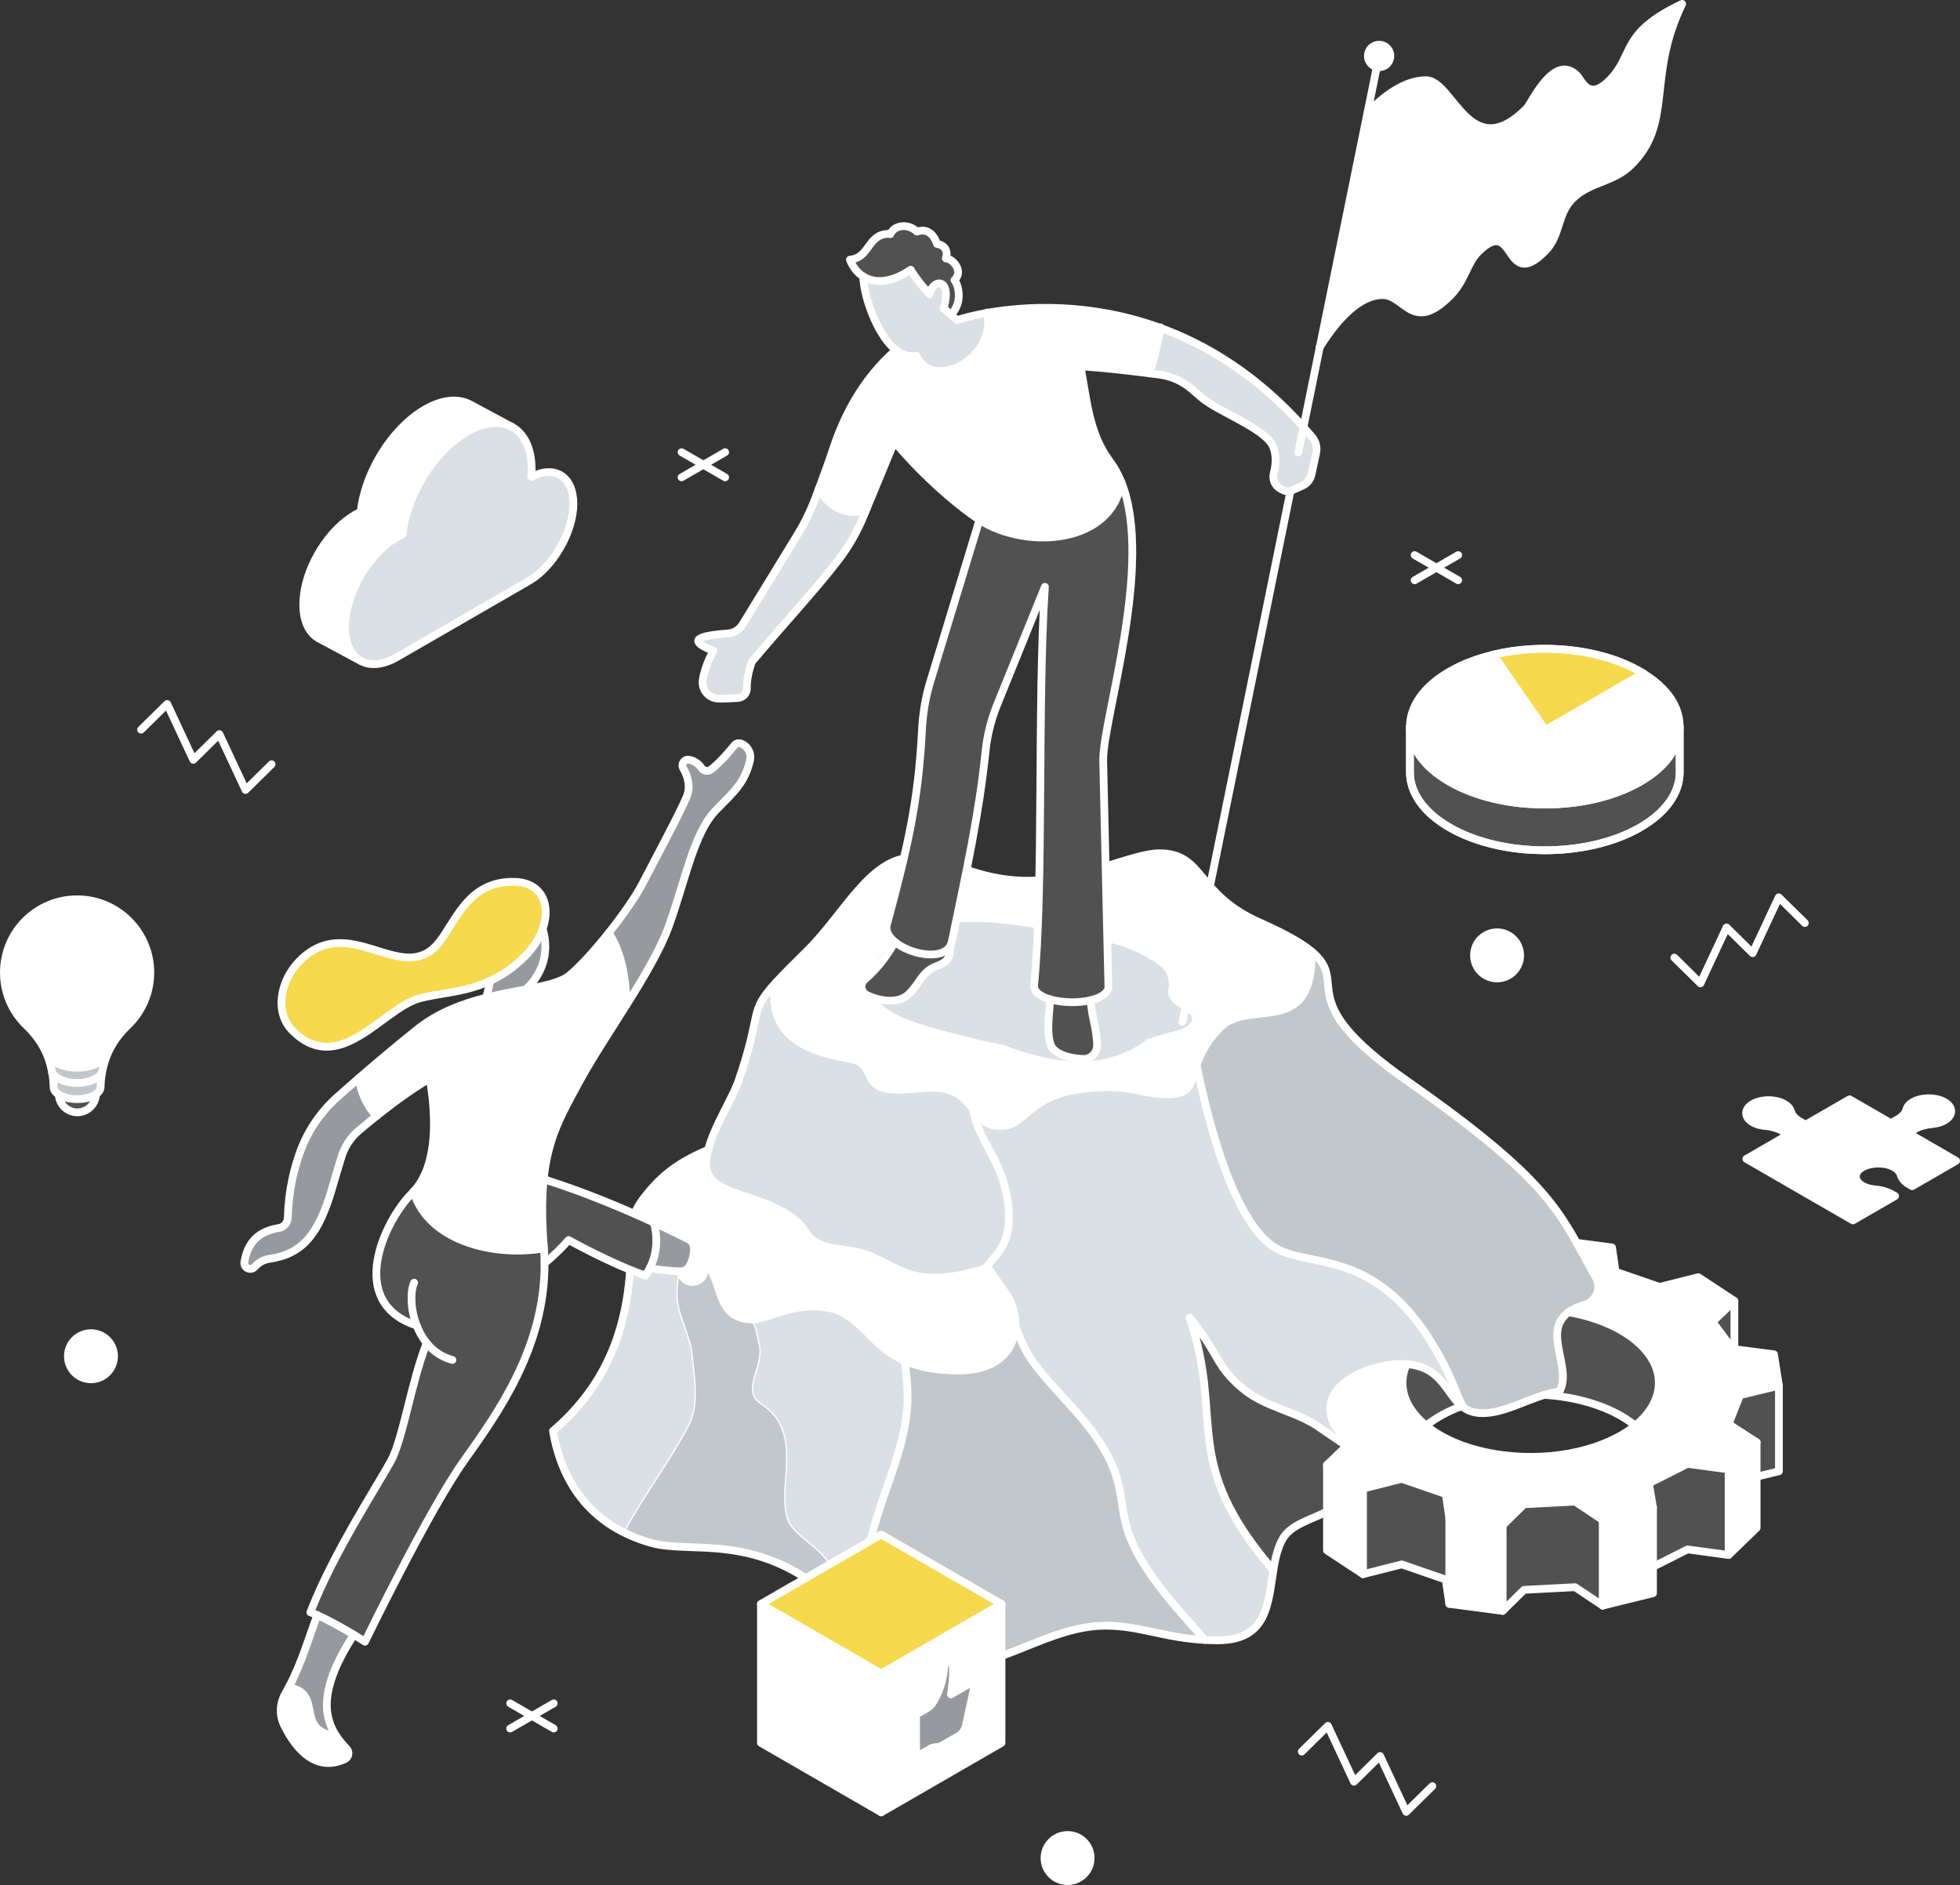 <?xml version="1.0" encoding="UTF-8"?>
<svg id="Calque_2" data-name="Calque 2" xmlns="http://www.w3.org/2000/svg" viewBox="0 0 1516.54 1458.3">
  <rect x="0" y="0" width="1516.54" height="1458.3" fill="#333333" stroke="none"/>
  <defs>
    <style>
      .cls-1 {
        stroke: #515151;
        stroke-width: 3px;
      }

      .cls-1, .cls-2, .cls-3 {
        stroke-linecap: round;
        stroke-linejoin: round;
      }

      .cls-1, .cls-3 {
        fill: none;
      }

      .cls-2, .cls-4, .cls-5, .cls-6, .cls-7, .cls-3, .cls-8, .cls-9 {
        stroke: #fff;
      }

      .cls-2, .cls-10, .cls-9 {
        fill: #fff;
      }

      .cls-2, .cls-3 {
        stroke-width: 6px;
      }

      .cls-4, .cls-5, .cls-6, .cls-7, .cls-8, .cls-9 {
        stroke-miterlimit: 10;
      }

      .cls-4, .cls-11 {
        fill: #f6d84c;
      }

      .cls-5 {
        fill: #969a9e;
      }

      .cls-6 {
        fill: #dae0e5;
      }

      .cls-12, .cls-7 {
        fill: #515151;
      }

      .cls-8 {
        fill: #c2c7cc;
      }
    </style>
  </defs>
  <g id="lineart">
    <g>
      <g>
        <path class="cls-9" d="M3,752.38c0,16.07,6.7,30.6,17.46,40.91,6.97,6.68,12.7,14.59,16.24,23.51l.32-.13c1.15,1.93,3.06,3.75,5.73,5.28,9.38,5.42,24.57,5.42,33.95,0,2.66-1.53,4.57-3.34,5.71-5.27l.22.09c3.54-8.91,9.25-16.83,16.22-23.49,10.76-10.31,17.47-24.84,17.47-40.91,0-31.29-25.37-56.66-56.66-56.66s-56.65,25.37-56.65,56.66Z"/>
        <path class="cls-8" d="M40.36,829.89c.64,3.61,1.01,7.29,1.09,11.01,0,2.1,1.34,4.19,4.02,5.91.39.27.84.52,1.31.76,1.78.92,3.84,1.61,6.03,2.07,2.19.46,4.51.69,6.85.69h0c4.66,0,9.31-.92,12.86-2.76.63-.33,1.22-.68,1.75-1.05,2.39-1.66,3.58-3.64,3.58-5.62.09-3.72.46-7.39,1.1-11.01-.97,1.64-2.59,3.18-4.87,4.5-7.97,4.6-20.88,4.6-28.86,0-2.27-1.31-3.89-2.85-4.86-4.49Z"/>
        <path class="cls-7" d="M46.78,847.57c-.46-.24-.91-.49-1.31-.76h0c.36,7.65,6.66,13.74,14.39,13.74s14.21-6.24,14.41-14.03c-.54.37-1.12.72-1.75,1.05-3.56,1.84-8.21,2.76-12.86,2.76h0c-2.33,0-4.66-.23-6.85-.69-2.19-.46-4.25-1.15-6.03-2.07Z"/>
        <path class="cls-8" d="M36.7,816.81c.46,1.11.86,2.24,1.23,3.39.91,2.81,1.64,5.68,2.21,8.59h.02c.07.37.14.73.21,1.11.97,1.64,2.59,3.17,4.86,4.49,7.97,4.6,20.89,4.6,28.86,0,2.28-1.31,3.9-2.85,4.87-4.5.06-.37.13-.73.21-1.1h0c.56-2.91,1.31-5.78,2.22-8.59.37-1.15.79-2.29,1.24-3.41l-.22-.09c-1.14,1.92-3.05,3.74-5.71,5.27-9.38,5.42-24.57,5.42-33.95,0-2.67-1.54-4.58-3.35-5.73-5.28l-.32.13Z"/>
      </g>
      <g>
        <path class="cls-3" d="M36.7,816.81c-3.54-8.92-9.26-16.83-16.24-23.51-10.76-10.31-17.46-24.84-17.46-40.91,0-31.29,25.36-56.66,56.65-56.66s56.66,25.37,56.66,56.66c0,16.07-6.71,30.6-17.47,40.91-6.96,6.67-12.68,14.58-16.22,23.49-.46,1.12-.88,2.25-1.24,3.41-.91,2.81-1.65,5.68-2.22,8.59h0c-.07.37-.14.73-.21,1.1-.64,3.62-1.01,7.3-1.1,11.01,0,1.98-1.19,3.96-3.58,5.62-.54.37-1.12.72-1.75,1.05-3.56,1.84-8.21,2.76-12.86,2.76h0c-2.33,0-4.66-.23-6.85-.69-2.19-.46-4.25-1.15-6.03-2.07-.46-.24-.91-.49-1.31-.76-2.68-1.72-4.02-3.81-4.02-5.91-.08-3.72-.45-7.39-1.09-11.01-.06-.38-.13-.74-.21-1.11h-.02c-.56-2.91-1.3-5.78-2.21-8.59-.38-1.14-.78-2.28-1.23-3.39Z"/>
        <path class="cls-3" d="M82.51,740.18c-3.83,2.2-3.83,10-7.65,12.21-3.82,2.22-3.82-5.6-7.64-3.39-3.82,2.21-3.82,10.02-7.64,12.22-3.84,2.22-3.84-5.59-7.65-3.39-3.83,2.21-3.83,10.02-7.65,12.22"/>
        <path class="cls-3" d="M40.34,829.88l.02.02c.97,1.64,2.59,3.17,4.86,4.49,7.97,4.6,20.89,4.6,28.86,0,2.28-1.31,3.9-2.85,4.87-4.5"/>
        <path class="cls-3" d="M37.02,816.68c1.15,1.93,3.06,3.75,5.73,5.28,9.38,5.42,24.57,5.42,33.95,0,2.66-1.53,4.57-3.34,5.71-5.27"/>
        <path class="cls-3" d="M45.47,846.82c.36,7.64,6.66,13.73,14.39,13.73s14.21-6.24,14.41-14.03"/>
      </g>
    </g>
    <g>
      <g>
        <path class="cls-6" d="M396.04,330.23c9.45,5.06,15.32,16.45,15.32,32.79,0,1.82-.08,3.65-.22,5.49,0,.16-.02.29-.04.44.03,0,.05,0,.07-.03,18.13-9.33,32.51-.32,32.51,20.89s-15.39,48.61-34.38,59.58l-93.79,54.13-8.34,4.81c-1.32.78-2.65,1.46-3.96,2.07-3.92,1.83-7.68,2.91-11.19,3.27-4.77.51-9.08-.27-12.73-2.25l-.23-.11c-5.56-3.08-9.52-8.91-11.18-17.05-.56-2.77-.86-5.81-.86-9.12,0-25.61,17.97-56.76,40.15-69.56,1.47-.84,2.93-1.58,4.36-2.24,3.12-30.31,24.19-64.52,49.72-79.25,5.21-3,10.22-4.99,14.93-6,7.31-1.61,13.91-.89,19.37,1.86l.5.27Z"/>
        <path class="cls-9" d="M363.76,312.91l31.77,17.05c-5.46-2.75-12.05-3.46-19.37-1.86-4.71,1.01-9.72,2.99-14.93,6-25.53,14.73-46.59,48.94-49.72,79.25-1.43.66-2.89,1.39-4.36,2.24-22.17,12.8-40.15,43.95-40.15,69.56,0,3.31.3,6.35.86,9.12,1.66,8.14,5.62,13.97,11.18,17.05l-32.14-17.27c-7.58-4.05-12.28-13.17-12.28-26.28,0-2.75.2-5.56.59-8.39,1.57-11.29,6.12-23.1,12.61-33.62,7.12-11.57,16.59-21.56,26.95-27.55,1.47-.84,2.92-1.59,4.35-2.24,3.11-30.31,24.18-64.52,49.7-79.25,13.54-7.82,25.8-8.72,34.82-3.88l.1.06Z"/>
      </g>
      <g>
        <path class="cls-3" d="M395.54,329.96l.5.27c9.45,5.06,15.32,16.45,15.32,32.79,0,1.82-.08,3.65-.22,5.49,0,.16-.02.29-.04.44.03,0,.05,0,.07-.03,18.13-9.33,32.51-.32,32.51,20.89s-15.39,48.61-34.38,59.58l-93.79,54.13-8.34,4.81c-1.32.78-2.65,1.46-3.96,2.07-3.92,1.83-7.68,2.91-11.19,3.27-4.77.51-9.08-.27-12.73-2.25l-.23-.11"/>
        <path class="cls-3" d="M395.54,329.96c-5.46-2.75-12.05-3.46-19.37-1.86-4.71,1.01-9.72,2.99-14.93,6-25.53,14.73-46.59,48.94-49.72,79.25-1.43.66-2.89,1.39-4.36,2.24-22.17,12.8-40.15,43.95-40.15,69.56,0,3.31.3,6.35.86,9.12,1.66,8.14,5.62,13.97,11.18,17.05l-32.14-17.27c-7.58-4.05-12.28-13.17-12.28-26.28,0-2.75.2-5.56.59-8.39,1.57-11.29,6.12-23.1,12.61-33.62,7.12-11.57,16.59-21.56,26.95-27.55,1.47-.84,2.92-1.59,4.35-2.24,3.11-30.31,24.18-64.52,49.7-79.25,13.54-7.82,25.8-8.72,34.82-3.88l.1.06,31.77,17.05Z"/>
      </g>
    </g>
    <g>
      <g>
        <g>
          <path class="cls-10" d="M1299.66,562.15v35.37c0,15.44-10.19,30.83-30.53,42.61-40.77,23.56-106.88,23.56-147.61,0-20.4-11.78-30.58-27.17-30.58-42.61v-35.37c0,15.44,10.19,30.87,30.58,42.61,40.73,23.55,106.84,23.55,147.61,0,20.39-11.74,30.53-27.17,30.53-42.61Z"/>
          <path class="cls-10" d="M1271.61,521.03l-75.97,43.87-40.37-58.41c37.84-9.07,83.08-4.72,113.86,13.07.84.48,1.68.98,2.48,1.47Z"/>
        </g>
        <g>
          <path class="cls-10" d="M1271.61,521.03c-.81-.49-1.64-.99-2.48-1.47-30.78-17.79-76.02-22.14-113.86-13.07-12.27,2.94-23.78,7.3-33.75,13.07-17.77,10.2-27.75,23.21-30.09,36.61-.32,1.99-.49,4-.49,5.99,0,15.44,10.19,30.87,30.58,42.61,40.73,23.55,106.84,23.55,147.61,0,20.39-11.74,30.53-27.17,30.53-42.61s-9.33-29.57-28.04-41.13"/>
          <path class="cls-10" d="M1090.93,562.15v35.37c0,15.44,10.19,30.83,30.58,42.61,40.73,23.56,106.84,23.56,147.61,0,20.34-11.78,30.53-27.17,30.53-42.61v-35.37"/>
          <polyline class="cls-10" points="1271.63 521.03 1271.61 521.03 1195.65 564.89 1155.27 506.49"/>
        </g>
      </g>
      <g>
        <g>
          <path class="cls-12" d="M1299.66,562.15v35.37c0,15.44-10.19,30.83-30.53,42.61-40.77,23.56-106.88,23.56-147.61,0-20.4-11.78-30.58-27.17-30.58-42.61v-35.37c0,15.44,10.19,30.87,30.58,42.61,40.73,23.55,106.84,23.55,147.61,0,20.39-11.74,30.53-27.17,30.53-42.61Z"/>
          <path class="cls-11" d="M1271.61,521.03l-75.97,43.87-40.37-58.41c37.84-9.07,83.08-4.72,113.86,13.07.84.48,1.68.98,2.48,1.47Z"/>
        </g>
        <g>
          <path class="cls-1" d="M1271.61,521.03c-.81-.49-1.64-.99-2.48-1.47-30.78-17.79-76.02-22.14-113.86-13.07-12.27,2.94-23.78,7.3-33.75,13.07-17.77,10.2-27.75,23.21-30.09,36.61-.32,1.99-.49,4-.49,5.99,0,15.44,10.19,30.87,30.58,42.61,40.73,23.55,106.84,23.55,147.61,0,20.39-11.74,30.53-27.17,30.53-42.61s-9.33-29.57-28.04-41.13"/>
          <path class="cls-1" d="M1090.93,562.15v35.37c0,15.44,10.19,30.83,30.58,42.61,40.73,23.56,106.84,23.56,147.61,0,20.34-11.78,30.53-27.17,30.53-42.61v-35.37"/>
          <polyline class="cls-1" points="1271.63 521.03 1271.61 521.03 1195.65 564.89 1155.27 506.49"/>
        </g>
      </g>
      <g>
        <g>
          <path class="cls-3" d="M1299.66,562.15v35.37c0,15.44-10.19,30.83-30.53,42.61-40.77,23.56-106.88,23.56-147.61,0-20.4-11.78-30.58-27.17-30.58-42.61v-35.37c0,15.44,10.19,30.87,30.58,42.61,40.73,23.55,106.84,23.55,147.61,0,20.39-11.74,30.53-27.17,30.53-42.61Z"/>
          <path class="cls-3" d="M1271.61,521.03l-75.97,43.87-40.37-58.41c37.84-9.07,83.08-4.72,113.86,13.07.84.48,1.68.98,2.48,1.47Z"/>
        </g>
        <g>
          <path class="cls-3" d="M1271.61,521.03c-.81-.49-1.64-.99-2.48-1.47-30.78-17.79-76.02-22.14-113.86-13.07-12.27,2.94-23.78,7.3-33.75,13.07-17.77,10.2-27.75,23.21-30.09,36.61-.32,1.99-.49,4-.49,5.99,0,15.44,10.19,30.87,30.58,42.61,40.73,23.55,106.84,23.55,147.61,0,20.39-11.74,30.53-27.17,30.53-42.61s-9.33-29.57-28.04-41.13"/>
          <path class="cls-3" d="M1090.93,562.15v35.37c0,15.44,10.19,30.83,30.58,42.61,40.73,23.56,106.84,23.56,147.61,0,20.34-11.78,30.53-27.17,30.53-42.61v-35.37"/>
          <polyline class="cls-3" points="1271.63 521.03 1271.61 521.03 1195.65 564.89 1155.27 506.49"/>
        </g>
      </g>
    </g>
    <g>
      <g>
        <polygon class="cls-7" points="1376.43 1072.04 1376.43 1138.24 1359.18 1142.42 1359.18 1115.8 1337.51 1101.69 1346.29 1079.36 1376.43 1072.04"/>
        <path class="cls-9" d="M1265.25,1102.94c4.7-3.8,8.63-8,11.63-12.55,1.7-2.51,3.08-5.13,4.15-7.86,11.58-29.4-18.31-58.65-67.42-67.36,3.36-2.47,7.51-4.27,12.1-5.56,9.28-2.61,13.74-13.12,8.94-21.48-5.56-9.7-10.09-18.36-14.72-26.65l27.4,3.6,2.74,18.8,34.07,11.72,29.95-7.54,27.9,18.39-16.94,16.15,15.64,21.04,1.27.15h.03l30.62,3.91,3.84,24.34-30.14,7.32-8.78,22.33,21.68,14.11-2.1,2.05-15.78,15.27-3.8,3.66-31.82-4.3-29.86,15.09,3.19,18.77-38.92,9.63-21.36-14.28-39.5,2.08-16.55,16.26-41.29-5.42-2.74-18.78-34.06-11.74-29.96,7.53-27.9-18.38,15.27-14.56,1.67-1.59c-4.13-5.42-7.22-9.47-9.58-12.59-6.48-8.56-6.46-20.48.24-28.89,12.1-15.18,37.87-20.43,49.38-20.43,1.64,0,3.21.06,4.71.18-.26.59-.52,1.18-.75,1.78-4.51,11.51-2.68,23.01,4.15,33.22,2.99,4.47,6.9,8.67,11.65,12.53,13.63,11.13,34.13,19.49,58.93,22.75,40.26,5.28,80.36-4.41,102.85-22.73Z"/>
        <polygon class="cls-9" points="1359.18 1142.42 1359.18 1182 1357.09 1184.04 1341.31 1199.32 1337.51 1202.99 1337.51 1167.89 1337.51 1167.87 1337.51 1136.79 1341.31 1133.12 1357.09 1117.85 1359.18 1115.8 1359.18 1142.42"/>
        <polygon class="cls-7" points="1341.98 1006.44 1341.98 1043.79 1341.94 1043.79 1340.68 1043.64 1325.04 1022.6 1341.98 1006.44"/>
        <polygon class="cls-7" points="1337.51 1167.89 1337.51 1202.99 1305.69 1198.69 1279.01 1212.17 1279.01 1166.35 1275.82 1147.58 1305.69 1132.49 1337.51 1136.79 1337.51 1167.87 1337.51 1167.89"/>
        <path class="cls-7" d="M1213.6,1015.17c49.11,8.7,79.01,37.96,67.42,67.36-1.06,2.73-2.45,5.34-4.15,7.86-3,4.56-6.93,8.75-11.63,12.55-13.63-11.1-34.12-19.46-58.91-22.71-3.82-.51-7.62-.87-11.4-1.11,3.88-1.18,7.74-2.1,11.58-2.56,2.03-3.49,2.75-7.4,2.75-11.55,0-10.27-4.46-21.96-4.46-32.11,0-8.09,3.4-13.78,8.79-17.73Z"/>
        <polygon class="cls-9" points="1279.01 1212.17 1279.01 1232.56 1240.09 1242.18 1240.09 1175.98 1279.01 1166.35 1279.01 1212.17"/>
        <polygon class="cls-7" points="1240.09 1175.98 1240.09 1242.18 1218.73 1227.9 1179.22 1229.96 1162.67 1246.26 1162.67 1180.04 1179.22 1163.78 1218.73 1161.7 1240.09 1175.98"/>
        <path class="cls-8" d="M1131.57,1087.59c-5.09-9.75-7.19-18.65-16.13-35.37-50.29-94.03-106.78-67.26-133.92-90.53-29.76-25.5-47.13-96.69-55.66-137.73,2.7-7.89,7.18-17.58,17.76-28.62,22.81-23.79,71.31,8.47,71.31-57.38,0-.61-.01-1.23-.03-1.85,30.39,25.32-17.57,36.23,74.01,100.26,92.53,64.68,112.54,92.02,131,125.09,4.63,8.3,9.17,16.95,14.72,26.65,4.8,8.36.34,18.87-8.94,21.48-4.59,1.29-8.74,3.08-12.1,5.56-5.39,3.95-8.79,9.64-8.79,17.73,0,10.16,4.46,21.84,4.46,32.11,0,4.15-.72,8.06-2.75,11.55-3.85.46-7.71,1.38-11.58,2.56-15.93,4.86-32.07,14.16-47.88,14.16-6.36,0-11.03-1.73-14.82-4.45-.23-.42-.45-.84-.67-1.25Z"/>
        <polygon class="cls-9" points="1162.67 1180.04 1162.67 1246.26 1121.38 1240.82 1121.38 1174.63 1162.67 1180.04"/>
        <path class="cls-9" d="M1131.57,1087.59c.21.41.44.83.67,1.25-.45-.31-.88-.64-1.3-1,.2-.09.42-.16.63-.25Z"/>
        <path class="cls-6" d="M1088.41,1055.38c-1.49-.12-3.06-.18-4.71-.18-11.51,0-37.28,5.24-49.38,20.43-6.7,8.4-6.72,20.32-.24,28.89,2.35,3.13,5.45,7.18,9.58,12.59l-1.67,1.59c-7.6-5.26-17.39-11.7-19.45-13.24-19.25-14.2-43.35-15.98-61.85-31.91-20.63-17.79-16.76-25.15-40.22-54.18,27.37,80.31-8.17,110.16,64.75,195.49-4.12,25.69-4.63,54.14-42.95,54.14-3.43,0-6.72-.1-9.87-.26-5.16-5.59-10.24-11.55-15.61-17.58-65.21-73.33-37.97-81.99-59.11-123.66-15.15-29.88-39.89-48.37-59.09-74.85-5.86-8.08-9.22-17.33-12.95-26.47h-.01c.03-.57.04-1.13.04-1.7,0-19.13-11.08-27.06-21.22-43.94-.7.24-1.4.47-2.1.7,8.4-10.47,18.28-18.44,18.28-38.29,0-42.06-24.09-58.68-27.61-84.52,4.98,6.66,9.63,12.76,21.02,12.76,23.5,0,18.43-30.13,85.5-30.13,17,0,27.72,5.6,43.44,5.6,18.92,0,17.99-8.41,22.88-22.69,8.52,41.04,25.9,112.23,55.66,137.73,27.15,23.27,83.63-3.5,133.92,90.53,8.94,16.72,11.04,25.62,16.13,35.37-.21.09-.43.16-.63.25-12.21-9.97-15.53-30.35-42.52-32.45Z"/>
        <polygon class="cls-7" points="1121.38 1174.63 1121.38 1240.82 1118.64 1222.02 1084.59 1210.28 1054.63 1217.85 1054.63 1151.64 1084.59 1144.11 1118.64 1155.84 1121.38 1174.63"/>
        <path class="cls-7" d="M1088.41,1055.38c27,2.11,30.32,22.48,42.52,32.45-10.67,3.93-20.04,9.04-27.48,15.08-4.75-3.86-8.66-8.06-11.65-12.53-6.82-10.21-8.66-21.71-4.15-33.22.24-.6.49-1.19.75-1.78Z"/>
        <polygon class="cls-9" points="1054.63 1151.64 1054.63 1217.85 1026.73 1199.44 1026.73 1169.39 1026.73 1162.11 1026.73 1133.26 1054.63 1151.64"/>
        <path class="cls-7" d="M1042,1118.7l-15.27,14.56v36.13c-11.78,6.1-27.52,9.89-33.92,20.56-4.21,7.03-6.13,15.8-7.59,24.91-72.91-85.33-37.38-115.18-64.75-195.49,23.46,29.04,19.59,36.4,40.22,54.18,18.49,15.93,42.6,17.71,61.85,31.91,2.06,1.54,11.85,7.98,19.45,13.24Z"/>
        <path class="cls-9" d="M1014.91,736.13c.02.62.03,1.24.03,1.85,0,65.84-48.5,33.58-71.31,57.38-10.59,11.04-15.07,20.73-17.76,28.62-4.89,14.27-3.95,22.69-22.88,22.69-15.72,0-26.44-5.6-43.44-5.6-67.07,0-62,30.13-85.5,30.13-11.39,0-16.04-6.09-21.02-12.76-6.02-8.05-12.51-16.93-31.92-16.93-8.66,0-17.42,1.55-26.17,1.55-26.35,0-18.3-14.2-30.42-21.97-6.93-4.45-65.54-3.79-65.54-50.54,0-3.54.48-7.01,1.33-10.41,5.48-5.99,13.1-13.64,23.9-24.28,29.66-29.22,48.92-72.52,82.88-72.52,27.6,0,45.43,18.05,88.34,18.05s80.74-21.27,101.63-21.27c34.72,0,27.79,31.44,77.64,53.55,20.4,9.05,32.7,16.18,40.21,22.45Z"/>
        <path class="cls-6" d="M856.96,728.57c-52.86-10.4-114.39-28.02-161.66-3.38-10.49,7.34-18.37,17.27-21.05,29.33-7.27,30.11,41.53,39.45,68.52,46.72,11.53,3.14,22.26,5.55,33.06,7.5,37.99,14.42,77.44,21.69,112.75-4.57,20.7-7.01,29.24-6.01,34.14-14.22.1-2.08.1-4.16-.94-5.2-7.27-6.23-20.76-9.34-16.72-22.02-.96-10.77-2.78-12.65-8.78-17.09-11.99-8.82-26.71-14.73-39.32-17.07Z"/>
        <path class="cls-8" d="M916.79,1251.16c5.37,6.03,10.46,11.99,15.61,17.58-31.83-1.69-50.65-11.04-76.72-11.04-43.65,0-78.03,31.55-122.75,31.55-28.65,0-45.65-11.23-61.06-25.57-1.89-11.37-3-22.85-3-34.43,0-55.12,33.37-99.36,33.37-148.57,0-9.41-1.02-18.65-2.19-27.88,10.18,4.49,23.36,7.47,41.71,7.47,29.72,0,43.1-15.75,43.87-34.1h.01c3.73,9.13,7.09,18.39,12.95,26.47,19.2,26.48,43.94,44.97,59.09,74.85,21.14,41.67-6.1,50.33,59.11,123.66Z"/>
        <path class="cls-9" d="M762.35,981.24c.7-.23,1.4-.46,2.1-.7,10.14,16.88,21.22,24.81,21.22,43.94,0,.57-.01,1.13-.04,1.7-.76,18.34-14.14,34.1-43.87,34.1-18.34,0-31.53-2.98-41.71-7.47-31.32-13.83-34.06-42.02-70.17-42.02-23.69,0-36.19,9.93-48,9.93-28.23,0-22.32-29.97-35.95-43.35-17.93-17.6-53.5-5.17-55.39-36.87,1.5-4.33,3.68-8.43,6.46-12.13,12.49-16.62,25.32-28.16,50.87-38.78-.97,3.75-1.53,7.36-1.53,10.76,0,26.45,43.58,21.44,70.35,44.81,5.34,4.67,7.66,11.53,13.98,15.42,11.86,7.31,25.17,4.96,37.82,9.37,19.6,6.82,30.83,18.53,53.75,18.53,13.13,0,26.62-2.79,40.11-7.23Z"/>
        <path class="cls-6" d="M547.87,889.59c4.66-18.22,18.76-39.6,23.61-53.67,18.7-54.19,7.22-52.2,28.82-75.78-.85,3.41-1.33,6.88-1.33,10.41,0,46.75,58.61,46.09,65.54,50.54,12.12,7.77,4.07,21.97,30.42,21.97,8.75,0,17.51-1.55,26.17-1.55,19.41,0,25.9,8.88,31.92,16.93,3.51,25.85,27.61,42.46,27.61,84.52,0,19.85-9.88,27.82-18.28,38.29-13.49,4.44-26.97,7.23-40.11,7.23-22.92,0-34.15-11.7-53.75-18.53-12.65-4.41-25.95-2.06-37.82-9.37-6.32-3.89-8.64-10.75-13.98-15.42-26.77-23.37-70.35-18.37-70.35-44.81,0-3.4.56-7.01,1.53-10.76Z"/>
        <path class="cls-6" d="M700.06,1052.81c1.17,9.23,2.19,18.46,2.19,27.88,0,49.21-33.37,93.45-33.37,148.57,0,11.58,1.11,23.06,3,34.43-10.46-9.71-20.17-20.86-32.28-30.89-57.43-47.54-105.39-30.34-136.19-39.22-53.83-15.55-70.24-55.97-75.58-86.46,39.74-34.12,61.91-79.87,60.18-150.49-.13-5.52.73-10.99,2.54-16.13,1.89,31.7,37.46,19.27,55.39,36.87,13.63,13.38,7.72,43.35,35.95,43.35,11.81,0,24.32-9.93,48-9.93,36.12,0,38.86,28.19,70.17,42.02Z"/>
        <path class="cls-9" d="M551.79,986.14c1.1,4.87,2.81,9.57,5.13,13.94-1.66-4.67-3.1-9.55-5.13-13.94Z"/>
        <path class="cls-8" d="M609.31,1175.09c-8.31-26.99,13.5-67.48-20.76-89.28-15.57-10.38,3.11-29.07-1.04-45.68-2.08-6.23-2.08-15.57-6.23-17.65-1.51-.64-2.95-1.35-4.35-2.1-12.25-1.83-16.58-10.62-20-20.29-2.32-4.37-4.04-9.07-5.13-13.94-1.52-3.29-3.36-6.31-5.86-8.77-5.05-4.96-11.5-7.54-18.21-9.39-1.1,12.94-5.05,25.38-3.54,38.92,2.08,14.53,10.38,28.03,11.42,42.56,2.08,18.69,5.19,38.41-3.11,53.98-15.51,29.07-34.63,53.63-49.77,82.1,6.2,3.11,13.06,5.82,20.69,8.03,30.8,8.89,78.76-8.32,136.19,39.22.74.61,1.44,1.24,2.16,1.85.65-2.53,1.27-5.08,1.81-7.67,6.23-25.95-28.03-34.26-34.26-51.91Z"/>
      </g>
      <g>
        <path class="cls-3" d="M600.31,760.13c-.85,3.41-1.33,6.88-1.33,10.41,0,46.75,58.61,46.09,65.54,50.54,12.12,7.77,4.07,21.97,30.42,21.97,8.75,0,17.51-1.55,26.17-1.55,19.41,0,25.9,8.88,31.92,16.93,4.98,6.66,9.63,12.76,21.02,12.76,23.5,0,18.43-30.13,85.5-30.13,17,0,27.72,5.6,43.44,5.6,18.92,0,17.99-8.41,22.88-22.69,2.7-7.89,7.18-17.58,17.76-28.62,22.81-23.79,71.31,8.47,71.31-57.38,0-.61-.01-1.23-.03-1.85h0"/>
        <path class="cls-3" d="M762.34,981.25h.01c8.4-10.48,18.28-18.45,18.28-38.3,0-42.06-24.09-58.68-27.61-84.52"/>
        <path class="cls-3" d="M548.36,889.38c-.16.06-.32.13-.48.2-25.56,10.63-38.39,22.16-50.87,38.78-2.78,3.71-4.95,7.8-6.46,12.13-1.81,5.14-2.67,10.61-2.54,16.13,1.73,70.63-20.44,116.37-60.18,150.49,5.34,30.49,21.75,70.91,75.58,86.46,30.8,8.89,78.76-8.32,136.19,39.22,12.11,10.03,21.83,21.17,32.28,30.89,15.41,14.34,32.41,25.57,61.06,25.57,44.72,0,79.09-31.55,122.75-31.55,26.07,0,44.89,9.35,76.72,11.04,3.15.16,6.44.26,9.87.26,38.32,0,38.84-28.45,42.95-54.14,1.46-9.11,3.37-17.88,7.59-24.91,6.39-10.67,22.14-14.45,33.92-20.56"/>
        <path class="cls-3" d="M700.06,1052.81c1.17,9.23,2.19,18.46,2.19,27.88,0,49.21-33.37,93.45-33.37,148.57,0,11.58,1.11,23.06,3,34.43"/>
        <path class="cls-3" d="M785.64,1026.19c3.73,9.13,7.09,18.39,12.95,26.47,19.2,26.48,43.94,44.97,59.09,74.85,21.14,41.67-6.1,50.33,59.11,123.66,5.37,6.03,10.46,11.99,15.61,17.58"/>
        <path class="cls-3" d="M985.23,1214.86c-72.91-85.33-37.38-115.18-64.75-195.49,23.46,29.04,19.59,36.4,40.22,54.18,18.49,15.93,42.6,17.71,61.85,31.91,2.06,1.54,11.85,7.98,19.45,13.24"/>
        <path class="cls-3" d="M925.86,823.97c8.52,41.04,25.9,112.23,55.66,137.73,27.15,23.27,83.63-3.5,133.92,90.53,8.94,16.72,11.04,25.62,16.13,35.37.21.41.44.83.67,1.25,0,.01.01.01.01.02"/>
        <path class="cls-3" d="M1219.92,961.48l27.4,3.6,2.74,18.8,34.07,11.72,29.95-7.54,27.9,18.39-16.94,16.15,15.64,21.04,1.27.15h.03l30.62,3.91,3.84,24.34-30.14,7.32-8.78,22.33,21.68,14.11-2.1,2.05-15.78,15.27-3.8,3.66-31.82-4.3-29.86,15.09,3.19,18.77-38.92,9.63-21.36-14.28-39.5,2.08-16.55,16.26-41.29-5.42-2.74-18.78-34.06-11.74-29.96,7.53-27.9-18.38,15.27-14.56,1.67-1.59c-4.13-5.42-7.22-9.47-9.58-12.59-6.48-8.56-6.46-20.48.24-28.89,12.1-15.18,37.87-20.43,49.38-20.43,1.64,0,3.21.06,4.71.18,27,2.11,30.32,22.48,42.52,32.45.42.35.85.69,1.3,1,3.79,2.72,8.46,4.45,14.82,4.45,15.81,0,31.95-9.31,47.88-14.16,3.88-1.18,7.74-2.1,11.58-2.56,2.03-3.49,2.75-7.4,2.75-11.55,0-10.27-4.46-21.96-4.46-32.11,0-8.09,3.4-13.78,8.79-17.73,3.36-2.47,7.51-4.27,12.1-5.56,9.28-2.61,13.74-13.12,8.94-21.48-5.56-9.7-10.09-18.36-14.72-26.65-18.46-33.07-38.47-60.41-131-125.09-91.58-64.04-43.62-74.95-74.01-100.26-7.51-6.27-19.82-13.4-40.21-22.45-49.85-22.11-42.92-53.55-77.64-53.55-20.89,0-60.4,21.27-101.63,21.27s-60.74-18.05-88.34-18.05c-33.96,0-53.22,43.3-82.88,72.52-10.8,10.64-18.42,18.29-23.9,24.28-21.6,23.59-10.12,21.59-28.82,75.78-4.85,14.07-18.95,35.45-23.61,53.67-.97,3.75-1.53,7.36-1.53,10.76,0,26.45,43.58,21.44,70.35,44.81,5.34,4.67,7.66,11.53,13.98,15.42,11.86,7.31,25.17,4.96,37.82,9.37,19.6,6.82,30.83,18.53,53.75,18.53,13.13,0,26.62-2.79,40.11-7.23.7-.23,1.4-.46,2.1-.7,10.14,16.88,21.22,24.81,21.22,43.94,0,.57-.01,1.13-.04,1.7-.76,18.34-14.14,34.1-43.87,34.1-18.34,0-31.53-2.98-41.71-7.47-31.32-13.83-34.06-42.02-70.17-42.02-23.69,0-36.19,9.93-48,9.93-28.23,0-22.32-29.97-35.95-43.35-17.93-17.6-53.5-5.17-55.39-36.87v-.02"/>
        <path class="cls-3" d="M1213.6,1015.17c49.11,8.7,79.01,37.96,67.42,67.36-1.06,2.73-2.45,5.34-4.15,7.86-3,4.56-6.93,8.75-11.63,12.55-22.49,18.32-62.6,28.01-102.85,22.73-24.8-3.26-45.31-11.62-58.93-22.75-4.75-3.86-8.66-8.06-11.65-12.53-6.82-10.21-8.66-21.71-4.15-33.22.24-.6.49-1.19.75-1.78h.01"/>
        <path class="cls-3" d="M1103.45,1102.94v-.02c7.45-6.04,16.82-11.14,27.49-15.08.2-.09.42-.16.63-.25h.01"/>
        <path class="cls-3" d="M1194.93,1079.12c3.78.24,7.59.6,11.4,1.11,24.79,3.25,45.29,11.61,58.91,22.71v.02"/>
        <line class="cls-3" x1="1054.63" y1="1151.64" x2="1054.63" y2="1217.85"/>
        <line class="cls-3" x1="1121.38" y1="1174.63" x2="1121.38" y2="1240.82"/>
        <line class="cls-3" x1="1162.67" y1="1180.04" x2="1162.67" y2="1246.26"/>
        <line class="cls-3" x1="1240.09" y1="1175.98" x2="1240.09" y2="1242.18"/>
        <polyline class="cls-3" points="1279.01 1166.35 1279.01 1212.17 1279.01 1232.56 1240.09 1242.18 1218.73 1227.9 1179.22 1229.96 1162.67 1246.26 1121.38 1240.82 1118.64 1222.02 1084.59 1210.28 1054.63 1217.85 1026.73 1199.44 1026.73 1169.39 1026.73 1162.11 1026.73 1133.26"/>
        <polyline class="cls-3" points="1376.43 1072.04 1376.43 1138.24 1359.18 1142.42"/>
        <polyline class="cls-3" points="1337.51 1136.79 1337.51 1167.87 1337.51 1167.89 1337.51 1202.99"/>
        <polyline class="cls-3" points="1359.18 1115.8 1359.18 1142.42 1359.18 1182 1357.09 1184.04 1341.31 1199.32 1337.51 1202.99 1305.69 1198.69 1279.01 1212.17"/>
        <line class="cls-3" x1="1341.98" y1="1006.44" x2="1341.98" y2="1043.79"/>
      </g>
    </g>
    <g id="ok">
      <g>
        <g>
          <path class="cls-9" d="M774.91,1240.9v107.47l-93.08,53.72v-107.45l93.08-53.73ZM753.3,1307.25c.35-3.56-1.58-5.61-4.23-4.07l-13.27,7.66c1.56-11.4,3.01-22.48-.59-26.32-1.45-1.56-4.35,1.3-4.59,4.49-.84,11.14-3.89,20.25-8.72,27.92-2.47,3.93-4.01,4.24-13.09,9.49v32.78l8.15-4.71c1.65-.82,4.19-2.94,7.45-2.9,3,.02,3.89-.85,17.71-8.82,2.42-1.4,4.56-4.7,5.31-8.19,1.04-4.77,4.12-18.94,4.15-19.06h.01c1.53-7.14,1.62-7.24,1.72-8.26Z"/>
          <polygon class="cls-4" points="774.91 1240.9 681.83 1294.64 588.77 1240.9 681.83 1187.16 774.91 1240.9"/>
          <path class="cls-5" d="M749.06,1303.18c2.65-1.54,4.59.52,4.23,4.07-.1,1.02-.19,1.13-1.72,8.26h-.01c-.03.13-3.11,14.29-4.15,19.06-.75,3.49-2.89,6.79-5.31,8.19-13.82,7.97-14.71,8.84-17.71,8.82-3.26-.04-5.79,2.08-7.45,2.9l-8.15,4.71v-32.78c9.08-5.24,10.62-5.56,13.09-9.49,4.83-7.67,7.88-16.78,8.72-27.92.24-3.19,3.14-6.05,4.59-4.49,3.6,3.84,2.15,14.92.59,26.32l13.27-7.66Z"/>
          <path class="cls-9" d="M681.83,1294.64v107.45l-93.06-53.72v-107.47l93.06,53.73ZM611.99,1334.13l44.66,25.79c0-13.02-8.27-30.63-14.63-38.86,2.04-1.13,3.33-3.6,3.33-7.15,0-7.03-4.96-15.57-11.04-19.08-6.06-3.5-11.03-.69-11.03,6.34,0,3.55,1.29,7.51,3.34,10.99h-.01c-6.35.89-14.64,8.94-14.64,21.96Z"/>
          <path class="cls-9" d="M656.65,1359.92l-44.66-25.79c0-13.01,8.29-21.06,14.64-21.96h.01c.37.64.76,1.26,1.18,1.86,1.83,2.61,4.07,4.85,6.5,6.24,2.44,1.41,4.67,1.77,6.51,1.27.42-.12.82-.27,1.19-.48,6.35,8.23,14.63,25.83,14.63,38.86Z"/>
          <path class="cls-9" d="M645.36,1313.92c0,3.55-1.29,6.02-3.33,7.15-.38.21-.77.37-1.19.48-1.84.51-4.07.14-6.51-1.27-2.43-1.4-4.67-3.63-6.5-6.24-.42-.6-.82-1.21-1.18-1.86-2.05-3.48-3.34-7.45-3.34-10.99,0-7.03,4.96-9.84,11.03-6.34,6.07,3.5,11.04,12.05,11.04,19.08Z"/>
        </g>
        <g>
          <polygon class="cls-3" points="588.77 1240.9 681.83 1187.16 774.91 1240.9 681.83 1294.64 588.77 1240.9"/>
          <line class="cls-3" x1="681.83" y1="1294.64" x2="681.83" y2="1402.09"/>
          <polyline class="cls-3" points="588.77 1240.9 588.77 1348.37 681.83 1402.09 774.91 1348.37 774.91 1240.9"/>
          <path class="cls-3" d="M626.64,1312.17c.37.64.76,1.26,1.18,1.86,1.83,2.61,4.07,4.85,6.5,6.24,2.44,1.41,4.67,1.77,6.51,1.27.42-.12.82-.27,1.19-.48,2.04-1.13,3.33-3.6,3.33-7.15,0-7.03-4.96-15.57-11.04-19.08-6.06-3.5-11.03-.69-11.03,6.34,0,3.55,1.29,7.51,3.34,10.99Z"/>
          <path class="cls-3" d="M626.63,1312.17c-6.35.89-14.64,8.94-14.64,21.96l44.66,25.79c0-13.02-8.27-30.63-14.63-38.86"/>
          <path class="cls-3" d="M751.58,1315.52c1.53-7.14,1.62-7.24,1.72-8.26.35-3.56-1.58-5.61-4.23-4.07l-13.27,7.66c1.56-11.4,3.01-22.48-.59-26.32-1.45-1.56-4.35,1.3-4.59,4.49-.84,11.14-3.89,20.25-8.72,27.92-2.47,3.93-4.01,4.24-13.09,9.49v32.78l8.15-4.71c1.65-.82,4.19-2.94,7.45-2.9,3,.02,3.89-.85,17.71-8.82,2.42-1.4,4.56-4.7,5.31-8.19,1.04-4.77,4.12-18.94,4.15-19.06"/>
        </g>
      </g>
    </g>
    <g>
      <g>
        <path class="cls-9" d="M1301.59,3c-27.68,56.91-6.4,91.65-39.55,124.68-13.67,13.63-31.87,12.67-45.41,26.21-12.03,12.01-8.95,28.31-21.26,40.62-31.98,31.97-22.13-29.09-51.73.51-8.55,8.55-10.06,22.3-21.73,33.98-28.99,28.99-34.82-.71-52.16-.71-18.65,0-36.24,20.48-48.57,40.25,15.61-76.68,29.06-142.71,36.87-181.11h.01c12.78-13.34,28.85-25.36,45.32-25.36,21.01,0,33.73,65.96,77.77,21.91,3.94-3.94,21.21-43.42,38.97-25.66,4.01,4.01,8.84,20.16,25.09,3.91,20.02-20.02,7.79-36.29,56.39-59.22Z"/>
        <circle class="cls-9" cx="1067.09" cy="43.28" r="8.72"/>
        <path class="cls-6" d="M1008.57,330.41c2.25,2.51,4.49,5.1,6.73,7.75,2.87,3.4,4,7.94,3.06,12.29l-3.59,16.64c-.84,3.87-3.47,7.1-7.09,8.72l-8.05,3.58c-.37.16-.74.3-1.12.4h0c-1.9.53-3.94.32-5.72-.59l-1.85-.95c-4.44-2.29-6.63-7.36-5.36-12.2,1.59-6.08,2.57-14.64-1.32-21.98-6.91-13.06-42.61-26.11-54.52-36.47-3.04-2.65-5.75-4.98-8.1-6.96-6.89-5.81-15.28-9.53-24.2-10.74-2.19-.29-4.81-.64-7.77-1.02,3.17-10.79,6-22.52,8.24-35.18,36.42,13.3,74.89,36.82,110.66,76.72Z"/>
        <path class="cls-9" d="M897.91,253.69c-2.25,12.66-5.07,24.39-8.24,35.18-14.44-1.85-36.66-4.46-53.68-5.44,4.87,23.72,5.96,51.19,22.74,73.45,3.57,4.74,6.49,10.08,8.86,15.92-6.87,47.74-72.89,52.93-109.73,29.47-21.77-14.6-48.23-39.22-65.8-60.65l-21.36,51.74c-14.42,7.87-31.21-2.68-37.09-15.24h0c3.69-9.9,7.95-21.65,11.49-32.28,7.22-21.64,21.26-51.83,48.17-75.04,4.59,3.56,9.81,5.45,15.75,4.6,12.78,27.36,61.95,2.72,54.87-33.38,29.46-5.23,79.45-8.25,134.03,11.67Z"/>
        <path class="cls-7" d="M867.58,372.81c25.64,63.32-14.66,184.5-13.99,215.86.73,34.26,4.04,176.11,4.04,176.11-1.48,4.38-6.78,7.36-13.61,9.02-9.61,2.33-22.26,2.03-31.51-.66-7.17-2.06-12.3-5.57-12.43-10.38,7.63-76.68,2.43-217.25,8.4-308.74l-37.02,91.4c-4.64,11.47-7.62,23.53-8.9,35.84-5.1,49.24-14.68,92.3-26.09,147.17-.26,1.26-.69,2.4-1.26,3.4-6.43,11.37-31.03,6.65-42.88-3.16-4.35-3.61-6.99-7.91-6.35-12.36,16.52-61.16,24.58-96.57,27.38-151.25.64-12.56,2.59-25.06,6.24-37.09l38.24-125.71c36.84,23.46,102.87,18.27,109.73-29.47Z"/>
        <path class="cls-7" d="M844.03,773.8c.3,11.96,4.84,22.62,4.84,35,0,5.91-4.93,10.69-10.84,10.45-20.56-.87-24.51-9.71-24.51-9.71-4.27-9.8-1.55-24.49-.99-36.38h0c9.25,2.68,21.9,2.98,31.51.64Z"/>
        <path class="cls-6" d="M763.88,242.02c7.08,36.1-42.09,60.74-54.87,33.38-5.94.85-11.17-1.04-15.75-4.6-4.69-3.64-8.7-9.01-12.18-14.98-5.28-9.08-12.36-25.97-13.19-41.94,8.94,5.62,21.89,5.01,36.75-5.23,3.59,6.1,8.77,12.66,14.68,19.05,1.73-11.85,17.84-13.78,10.86,10.84,1.85,1.71,3.71,3.37,5.56,4.99,1.63,1.41,3.26,2.78,4.87,4.09,4.51-1.49,12.52-3.7,23.27-5.6Z"/>
        <path class="cls-7" d="M667.89,213.88c-4.56-2.86-8.08-7.34-10.28-12.99,12.48-1.11,13.45-12.97,22.2-18.05,2.55-1.48,6.11-2.18,9.05-1.72,3.57-7.78,14.71-7.91,20.53-1.95,8.03-2.69,13.1,1.98,15.63,9.59,5.92.67,8.88,5.66,6.82,11.15,4.64-.15,14.28,9.39,6.68,16.79,3.21,3.98,6.6,17.52-2.77,26.83-1.85-1.61-3.71-3.28-5.56-4.99,6.97-24.62-9.13-22.7-10.86-10.84-5.91-6.39-11.09-12.95-14.68-19.05-14.86,10.24-27.81,10.85-36.75,5.23Z"/>
        <path class="cls-7" d="M735.22,731.84c.51,9.31-2.65,12.69-10.36,15.53-11.69,4.31-12.92,13.23-21.84,21.84-6.96,6.72-19.91,6.32-32.14.71-4.84-2.22-5.82-8.68-1.77-12.13,11.21-9.55,18.69-20.72,23.23-29.1,11.85,9.81,36.45,14.53,42.88,3.16Z"/>
        <path class="cls-6" d="M670.69,393.37l-2.39,5.77c-5.1,12.35-11.75,24.02-19.92,34.59-18,23.32-41.38,48.25-66.18,77.75-.39-.32-4.58,11.34-4.31,20.96.11,3.98-2.93,7.31-6.89,7.57-4.29.28-9.82.54-15.1.46-7.44-.11-13.09-6.67-12.16-14.06,1.43-11.4,8.32-22.94,8.32-22.94,0,0-17.95-6.08-9.62-9.93,3.99-1.84,12.72-2.88,20.76-3.45,4.66-.34,8.87-2.9,11.31-6.89l42.48-69.41c5.47-8.95,10.1-18.39,13.81-28.2.88-2.31,1.82-4.83,2.8-7.46,5.88,12.56,22.66,23.1,37.09,15.24Z"/>
      </g>
      <g>
        <path class="cls-3" d="M633.6,378.12c3.69-9.89,7.95-21.64,11.49-32.27,7.22-21.64,21.26-51.83,48.17-75.04"/>
        <path class="cls-3" d="M998.51,379.79c-1.9.52-3.94.31-5.72-.6l-1.85-.95c-4.44-2.29-6.63-7.36-5.36-12.2,1.59-6.08,2.57-14.64-1.32-21.98-6.91-13.06-42.61-26.11-54.52-36.47-3.04-2.65-5.75-4.98-8.1-6.96-6.89-5.81-15.28-9.53-24.2-10.74-2.19-.29-4.81-.64-7.77-1.02-14.44-1.85-36.66-4.46-53.68-5.44,4.87,23.72,5.96,51.19,22.74,73.45,3.57,4.74,6.49,10.08,8.86,15.92,25.64,63.32-14.66,184.5-13.99,215.86.73,34.26,4.04,176.11,4.04,176.11-1.48,4.38-6.78,7.36-13.61,9.02-9.61,2.33-22.26,2.03-31.51-.66-7.17-2.06-12.3-5.57-12.43-10.38,7.63-76.68,2.43-217.25,8.4-308.74l-37.02,91.4c-4.64,11.47-7.62,23.53-8.9,35.84-5.1,49.24-14.68,92.3-26.09,147.17-.26,1.26-.69,2.4-1.26,3.4-6.43,11.37-31.03,6.65-42.88-3.16-4.35-3.61-6.99-7.91-6.35-12.36,16.52-61.16,24.58-96.57,27.38-151.25.64-12.56,2.59-25.06,6.24-37.09l38.24-125.71c-21.77-14.6-48.23-39.22-65.8-60.65l-21.36,51.74-2.39,5.77c-5.1,12.35-11.75,24.02-19.92,34.59-18,23.32-41.38,48.25-66.18,77.75-.39-.32-4.58,11.34-4.31,20.96.11,3.98-2.93,7.31-6.89,7.57-4.29.28-9.82.54-15.1.46-7.44-.11-13.09-6.67-12.16-14.06,1.43-11.4,8.32-22.94,8.32-22.94,0,0-17.95-6.08-9.62-9.93,3.99-1.84,12.72-2.88,20.76-3.45,4.66-.34,8.87-2.9,11.31-6.89l42.48-69.41c5.47-8.95,10.1-18.39,13.81-28.2.88-2.31,1.82-4.83,2.8-7.46"/>
        <path class="cls-3" d="M735.75,243.53c9.37-9.32,5.99-22.86,2.77-26.83,7.6-7.39-2.04-16.94-6.68-16.79,2.05-5.49-.9-10.49-6.82-11.15-2.53-7.61-7.6-12.27-15.63-9.59-5.81-5.96-16.96-5.84-20.53,1.95-2.93-.46-6.5.24-9.05,1.72-8.75,5.08-9.73,16.95-22.2,18.05,2.2,5.65,5.73,10.13,10.28,12.99,8.94,5.62,21.89,5.01,36.75-5.23,3.59,6.1,8.77,12.66,14.68,19.05,1.73-11.85,17.84-13.78,10.86,10.84,1.85,1.71,3.71,3.37,5.56,4.99,1.63,1.41,3.26,2.78,4.87,4.09,4.51-1.49,12.52-3.7,23.27-5.6,29.46-5.23,79.45-8.25,134.03,11.67,36.42,13.3,74.89,36.82,110.66,76.72,2.25,2.51,4.49,5.1,6.73,7.75,2.87,3.4,4,7.94,3.06,12.29l-3.59,16.64c-.84,3.87-3.47,7.1-7.09,8.72l-8.05,3.58c-.37.16-.74.3-1.12.4"/>
        <path class="cls-3" d="M667.89,213.81v.06c.83,15.97,7.91,32.86,13.19,41.94,3.47,5.97,7.49,11.34,12.18,14.98,4.59,3.56,9.81,5.45,15.75,4.6,12.78,27.36,61.95,2.72,54.87-33.38-.01-.06-.03-.14-.04-.2"/>
        <path class="cls-3" d="M692.34,728.68c-4.55,8.38-12.03,19.55-23.23,29.1-4.05,3.45-3.06,9.91,1.77,12.13,12.23,5.61,25.18,6.01,32.14-.71,8.92-8.61,10.14-17.53,21.84-21.84,7.71-2.84,10.86-6.22,10.36-15.53"/>
        <path class="cls-3" d="M812.52,773.16c-.56,11.89-3.28,26.58.99,36.38,0,0,3.95,8.84,24.51,9.71,5.91.25,10.84-4.54,10.84-10.45,0-12.38-4.53-23.04-4.84-35"/>
        <path class="cls-3" d="M633.6,378.12h0c5.88,12.57,22.66,23.12,37.09,15.25"/>
        <path class="cls-3" d="M889.67,288.89h0c3.17-10.8,6-22.54,8.24-35.19.02-.14.05-.29.08-.43"/>
        <path class="cls-3" d="M757.85,402.28c36.84,23.46,102.87,18.27,109.73-29.47"/>
        <path class="cls-3" d="M914.9,790.36s43.28-212.49,83.39-409.53l.21-1.04h0"/>
        <path class="cls-3" d="M1021.17,268.54c15.61-76.68,29.06-142.71,36.87-181.11,4.6-22.59,7.25-35.61,7.25-35.61"/>
        <path class="cls-3" d="M1004.57,350.05c1.34-6.58,2.68-13.13,4-19.63,4.31-21.15,8.52-41.87,12.59-61.87"/>
        <circle class="cls-3" cx="1067.09" cy="43.28" r="8.72" transform="translate(62.88 406.75) rotate(-22.22)"/>
        <path class="cls-3" d="M1021.16,268.55s0-.01.01-.01c12.34-19.76,29.93-40.25,48.57-40.25,17.34,0,23.17,29.7,52.16.71,11.67-11.68,13.18-25.43,21.73-33.98,29.61-29.6,19.75,31.47,51.73-.51,12.3-12.32,9.23-28.61,21.26-40.62,13.54-13.54,31.75-12.58,45.41-26.21,33.14-33.03,11.86-67.77,39.55-124.68-48.6,22.93-36.37,39.2-56.39,59.22-16.25,16.25-21.08.1-25.09-3.91-17.75-17.75-35.02,21.72-38.97,25.66-44.04,44.05-56.76-21.91-77.77-21.91-16.46,0-32.54,12.03-45.32,25.36"/>
      </g>
    </g>
    <g>
      <g>
        <path class="cls-5" d="M573.89,575.47c5.04,2.16,7.69,7.71,6.37,13.02-4.28,17.19-11.49,23.15-26.37,38.38-17.15,17.55-23.78,54.91-36.54,90.01-6.43,17.68-19.14,39.11-32.62,60.57-.47-26.28-5.66-43.07-13.7-55.76,10.81-13.59,20.75-27.89,25.86-37.67,10.08-19.32,29.36-55.38,34.43-67.64,3.75-9.08-.32-17.95-2.7-21.94-.86-1.45-.82-3.25.08-4.66,1.03-1.64,3.01-2.45,4.89-1.97,2.72.69,6.52,2.34,9.11,6.24,1.71,2.59,5.15,3.16,7.59,1.23,7.37-5.88,14.4-14.24,17.79-18.51,1.33-1.65,3.59-2.25,5.55-1.42.09.04.18.09.27.12Z"/>
        <path class="cls-9" d="M551.33,935.56c2.9,11.24,1.26,16.33-.57,22.33-1.83,6.01-4.57,17.52-5.79,26.03-.68,4.75-4.93,8.16-9.73,7.84h-.19c-3.95-.27-7.32-3.03-8.33-6.87l-.32-1.26c5.82-.05,8.22-4.9,9.71-10.78,1.53-6.03,1.76-11.52-3.8-14.31-1.59-.8-3.35-1.68-5.29-2.63h0c1.17-7.78,4.29-18.73,7.09-24.2,5.22-10.14,14.36-7.2,17.22,3.85Z"/>
        <path class="cls-5" d="M532.3,958.55c5.57,2.79,5.33,8.29,3.8,14.31-1.49,5.88-3.89,10.73-9.71,10.78-.19,0-.39,0-.58-.01-5.86-.26-13.81-.91-23.08-2.44,5.37-10.59,6.52-22.07,3.28-35.31,8.2,3.78,15.32,7.22,21.01,10.04,1.93.96,3.7,1.84,5.29,2.63Z"/>
        <path class="cls-7" d="M506.01,945.88c3.25,13.24,2.1,24.73-3.28,35.31-.97,1.9-2.06,3.78-3.3,5.63-25.99-8.83-58.7-27.04-59.48-27.49-4.49,5.16-10.64,11.47-18.59,17.99h-.01c-.02-3.79-.17-7.63-.45-11.51-.02-.28-.04-.57-.06-.85-1.6-20.38-1.63-36.65-.4-50.33.85-.55,1.69-1.09,2.55-1.62,30.67,9.76,60.79,22.59,83.03,32.86Z"/>
        <path class="cls-9" d="M420.67,912.27c-.09.77-.16,1.57-.24,2.36-1.24,13.68-1.2,29.95.4,50.33.02.28.04.57.06.85-38.39,6.56-89.32-5.43-100.97-43.92,19.68-21.05,17.24-60.66,12.56-87.64-15.64,9.54-28.97,19.38-41.15,29.13-7.81-8.08-12.04-18.61-13.8-29.2,12.64-10.98,28.41-24.34,45.37-37.9,16.09-12.87,35.11-19.85,53.29-24.47,10.75-2.72,21.21-4.62,30.62-6.42,15.05-2.86,27.36-5.47,33.78-10.8,8.51-7.06,19.89-19.64,30.44-32.92,8.04,12.69,13.23,29.49,13.7,55.76-13.27,21.13-27.29,42.27-36.79,59.89-13.34,24.71-23.95,42.47-27.29,74.94Z"/>
        <path class="cls-9" d="M420.67,912.27c.77.25,1.55.48,2.31.74-.86.54-1.7,1.07-2.55,1.62.08-.8.15-1.59.24-2.36Z"/>
        <path class="cls-7" d="M330.1,1039.04c-3.31-4.11-5.86-8.77-7.71-13.58-54.64-17.73-25.38-80.62-3.46-102.53.34-.34.68-.69.99-1.03,11.65,38.49,62.59,50.48,100.97,43.92.28,3.88.43,7.72.45,11.51.43,65.1-36.44,116.35-62.34,152.77-27.51,38.69-76.57,139.99-76.57,139.99,0,0-3.47-2.25-8.68-5.38-7.53-4.55-18.7-10.96-28.21-15.15h0c-1.88-.84-3.69-1.58-5.39-2.2,17.15-44.67,51.45-97.32,62.22-116.86,9.37-17.01,15.72-60.9,27.73-91.45Z"/>
        <path class="cls-5" d="M419.87,718.65c6.08,20.09-1.84,36.71-13.06,46.75-9.4,1.79-19.87,3.7-30.62,6.42,1.05-3.88,2.13-8.25,3.12-12.99,8.81-4.09,17.77-9.99,26.65-18.87,6.71-6.71,11.34-14.11,13.9-21.3h.01Z"/>
        <path class="cls-4" d="M398.76,682.24c20.59.8,27.69,17.94,21.11,36.41-2.56,7.19-7.19,14.59-13.9,21.3-8.88,8.88-17.84,14.78-26.65,18.87-20.54,9.54-40.22,9.25-55.89,13.94-27.87,8.34-61.31,60.44-97.15,24.6-14.09-14.09-9.58-38.87,5.74-54.17,37.35-37.35,76.81,17.09,104.62-10.72,14.94-14.94,23.16-51.73,62.13-50.22Z"/>
        <path class="cls-5" d="M277.54,834.19c1.76,10.59,5.99,21.12,13.8,29.2-4.67,3.73-9.18,7.46-13.58,11.15-6.33,5.32-11.02,12.34-13.45,20.25-2.04,6.58-4.47,14.65-7.3,24.38-10.36,35.64-22.79,50.96-48.48,54.69-4.74.69-8.48,2.98-11.43,6.23-3.1,3.43-8.73.84-8-3.73,2.92-18.37,14.42-24.37,26.68-26.33,3.94-.63,6.81-4.06,6.92-8.05.54-21.26,5.03-38.96,10.1-52.38,5.92-15.68,15.64-29.66,28.15-40.83,4.56-4.06,10.17-9.03,16.59-14.59Z"/>
        <path class="cls-5" d="M245.54,1249.55c9.51,4.19,20.68,10.61,28.21,15.15-26.36,40.65-23.86,62.75-13.53,78.38-33.12-4.3-9.33-33.29-36.85-37.6,10.6-20.03,15.56-38.97,22.17-55.94Z"/>
        <path class="cls-9" d="M223.37,1305.49c27.52,4.31,3.73,33.3,36.85,37.6,2.35,3.56,5.12,6.79,8.03,9.82,2.37,2.48,1.61,6.61-1.5,8.05-20.73,9.61-36.55-5.2-46.93-26.37-3.76-7.67-3.43-16.74.83-24.16.95-1.65,1.86-3.31,2.73-4.94Z"/>
      </g>
      <g>
        <path class="cls-3" d="M320.42,992.33c-3.02,6.78-2.91,20.44,1.98,33.12,1.85,4.81,4.4,9.48,7.71,13.58,4.88,6.03,11.43,10.83,19.96,13.07"/>
        <path class="cls-3" d="M245.54,1249.55c9.51,4.19,20.68,10.61,28.21,15.15,5.21,3.14,8.68,5.38,8.68,5.38,0,0,49.06-101.31,76.57-139.99,25.9-36.42,62.77-87.67,62.34-152.77-.02-3.79-.17-7.63-.45-11.51-.02-.28-.04-.57-.06-.85-1.6-20.38-1.63-36.65-.4-50.33.08-.8.15-1.59.24-2.36,3.33-32.47,13.95-50.23,27.29-74.94,9.5-17.62,23.51-38.76,36.79-59.89,13.48-21.46,26.19-42.89,32.62-60.57,12.76-35.1,19.39-72.46,36.54-90.01,14.88-15.23,22.09-21.18,26.37-38.38,1.32-5.32-1.33-10.86-6.37-13.02-.09-.03-.18-.08-.27-.12-1.96-.83-4.21-.24-5.55,1.42-3.39,4.27-10.41,12.63-17.79,18.51-2.44,1.93-5.88,1.36-7.59-1.23-2.59-3.9-6.39-5.56-9.11-6.24-1.88-.48-3.86.32-4.89,1.97-.89,1.42-.93,3.21-.08,4.66,2.37,4,6.45,12.86,2.7,21.94-5.07,12.26-24.35,48.32-34.43,67.64-5.1,9.78-15.05,24.07-25.86,37.67-10.55,13.27-21.93,25.86-30.44,32.92-6.42,5.33-18.73,7.94-33.78,10.8-9.4,1.79-19.87,3.7-30.62,6.42-18.18,4.62-37.2,11.6-53.29,24.47-16.96,13.56-32.73,26.92-45.37,37.9-6.43,5.57-12.04,10.53-16.59,14.59-12.51,11.17-22.22,25.15-28.15,40.83-5.07,13.42-9.56,31.12-10.1,52.38-.11,3.99-2.98,7.42-6.92,8.05-12.26,1.96-23.76,7.96-26.68,26.33-.73,4.57,4.9,7.16,8,3.73,2.96-3.26,6.7-5.55,11.43-6.23,25.68-3.73,38.12-19.05,48.48-54.69,2.83-9.74,5.26-17.81,7.3-24.38,2.44-7.91,7.12-14.93,13.45-20.25,4.41-3.7,8.91-7.43,13.58-11.15,12.18-9.76,25.51-19.59,41.15-29.13,4.67,26.97,7.11,66.59-12.56,87.64-.31.34-.64.69-.99,1.03-21.92,21.91-51.17,84.8,3.46,102.53"/>
        <path class="cls-3" d="M330.1,1039.04c-12,30.55-18.35,74.44-27.73,91.45-10.77,19.54-45.07,72.18-62.22,116.86,1.71.62,3.51,1.36,5.39,2.19"/>
        <path class="cls-3" d="M319.92,921.89c11.65,38.49,62.59,50.48,100.97,43.92"/>
        <path class="cls-3" d="M471.04,721.68c8.04,12.69,13.23,29.49,13.7,55.76"/>
        <path class="cls-3" d="M277.54,834.19c1.76,10.59,5.99,21.12,13.8,29.2"/>
        <path class="cls-3" d="M420.43,914.64c.85-.55,1.69-1.09,2.55-1.62,0-.01.01-.01.01-.01"/>
        <path class="cls-3" d="M421.36,977.32c7.95-6.52,14.1-12.83,18.59-17.99.78.45,33.5,18.66,59.48,27.49,1.24-1.85,2.33-3.73,3.3-5.63,5.37-10.59,6.52-22.07,3.28-35.31"/>
        <path class="cls-3" d="M502.73,981.19c9.27,1.53,17.23,2.18,23.08,2.44.19.01.39.01.58.01,5.82-.05,8.22-4.9,9.71-10.78,1.53-6.03,1.76-11.52-3.8-14.31-1.59-.8-3.35-1.68-5.29-2.63-5.68-2.82-12.81-6.25-21.01-10.04-22.23-10.27-52.36-23.11-83.03-32.86-.76-.26-1.54-.49-2.31-.74h-.01"/>
        <path class="cls-3" d="M527.02,955.9c1.17-7.77,4.29-18.72,7.09-24.19,5.22-10.14,14.36-7.2,17.22,3.85,2.9,11.24,1.26,16.33-.57,22.33-1.83,6.01-4.57,17.52-5.79,26.03-.68,4.75-4.93,8.16-9.73,7.84h-.19c-3.95-.27-7.32-3.03-8.33-6.87l-.32-1.26"/>
        <path class="cls-3" d="M245.54,1249.54h0c-6.61,16.98-11.57,35.91-22.17,55.95-.87,1.63-1.78,3.29-2.73,4.94-4.26,7.42-4.59,16.49-.83,24.16,10.38,21.17,26.2,35.98,46.93,26.37,3.12-1.44,3.88-5.57,1.5-8.05-2.91-3.03-5.67-6.27-8.03-9.82-10.33-15.64-12.83-37.73,13.53-78.38"/>
        <path class="cls-3" d="M223.37,1305.49c27.52,4.31,3.73,33.3,36.85,37.6"/>
        <path class="cls-3" d="M376.2,771.82c1.05-3.88,2.13-8.25,3.12-12.99"/>
        <path class="cls-3" d="M406.82,765.4c11.22-10.04,19.14-26.66,13.06-46.75"/>
        <path class="cls-3" d="M379.32,758.82c-20.54,9.54-40.22,9.25-55.89,13.94-27.87,8.34-61.31,60.44-97.15,24.6-14.09-14.09-9.58-38.87,5.74-54.17,37.35-37.35,76.81,17.09,104.62-10.72,14.94-14.94,23.16-51.73,62.13-50.22,20.59.8,27.69,17.94,21.11,36.41-2.56,7.19-7.19,14.59-13.9,21.3-8.88,8.88-17.84,14.78-26.65,18.87Z"/>
      </g>
    </g>
    <polyline class="cls-3" points="1108.24 1381.83 1088.04 1401.73 1067.84 1358.5 1047.64 1378.4 1027.44 1335.18 1007.24 1355.08"/>
    <polyline class="cls-3" points="1295.51 740.83 1315.7 760.73 1335.9 717.51 1356.1 737.41 1376.3 694.18 1396.5 714.08"/>
    <polyline class="cls-3" points="210.15 591.25 189.95 611.15 169.75 567.93 149.56 587.83 129.36 544.61 109.15 564.51"/>
    <path class="cls-2" d="M1176.2,739.11c0-9.86-7.99-17.85-17.85-17.85s-17.85,7.99-17.85,17.85,7.99,17.85,17.85,17.85,17.85-7.99,17.85-17.85Z"/>
    <path class="cls-2" d="M843.89,1437.45c0-9.86-7.99-17.85-17.85-17.85s-17.85,7.99-17.85,17.85,7.99,17.85,17.85,17.85,17.85-7.99,17.85-17.85Z"/>
    <path class="cls-2" d="M88.24,1049.23c0-9.86-7.99-17.85-17.85-17.85s-17.85,7.99-17.85,17.85,7.99,17.85,17.85,17.85,17.85-7.99,17.85-17.85Z"/>
    <g>
      <line class="cls-3" x1="394.73" y1="1337.24" x2="428.44" y2="1317.78"/>
      <line class="cls-3" x1="428.44" y1="1337.24" x2="394.73" y2="1317.78"/>
    </g>
    <g>
      <line class="cls-3" x1="1094.56" y1="448.92" x2="1128.27" y2="429.45"/>
      <line class="cls-3" x1="1128.27" y1="448.92" x2="1094.56" y2="429.45"/>
    </g>
    <g>
      <line class="cls-3" x1="527.36" y1="369.29" x2="561.07" y2="349.83"/>
      <line class="cls-3" x1="561.07" y1="369.29" x2="527.36" y2="349.83"/>
    </g>
    <g>
      <path class="cls-9" d="M1513.54,898.04l-34.01,19.64-2.3-1.32c-3.65-2.11-5.87-4.87-6.72-7.82-.57-2-2.18-3.9-4.86-5.45-4.37-2.53-10.49-3.42-16.11-2.7-3.41.44-6.63,1.46-9.17,3.09-5.94,3.83-5.86,9.77.18,13.53,2.86,1.78,6.53,2.83,10.36,3.14,5.03.4,9.65,1.84,13.25,3.92l2.14,1.24-32.63,18.83-82.43-47.59,32.62-18.84-4.61-2.67c-3.6-2.07-8.21-3.51-13.25-3.92-1.27-.11-2.53-.29-3.75-.56-2.43-.53-4.71-1.39-6.61-2.57-3.05-1.9-4.58-4.36-4.58-6.82s1.46-4.81,4.4-6.71c6.73-4.32,18.26-4.46,25.28-.41,2.68,1.55,4.29,3.46,4.86,5.46.85,2.94,3.06,5.71,6.72,7.81l4.77,2.76,34.02-19.64,31.97,18.46,5.21-3.01c3.6-2.07,6.1-4.74,6.8-7.64.53-2.21,2.33-4.33,5.42-5.99,6.51-3.48,16.81-3.54,23.42-.11,3.78,1.97,5.72,4.62,5.8,7.3.09,2.64-1.61,5.29-5.09,7.3-2.04,1.18-4.45,2-7.02,2.47-.8.15-1.6.26-2.43.34-5.1.47-9.88,1.75-13.54,3.87l-5.35,3.09,37.24,21.49Z"/>
      <path class="cls-3" d="M1509.73,859.47c-.09-2.68-2.02-5.33-5.8-7.3-6.61-3.43-16.9-3.37-23.42.11-3.08,1.65-4.89,3.77-5.42,5.99-.7,2.9-3.2,5.57-6.8,7.64l-5.21,3.01-31.97-18.46-34.02,19.64-4.77-2.76c-3.65-2.11-5.87-4.87-6.72-7.81-.57-2-2.18-3.91-4.86-5.46-7.02-4.05-18.55-3.91-25.28.41-2.93,1.89-4.4,4.3-4.4,6.71s1.53,4.92,4.58,6.82c1.9,1.18,4.18,2.04,6.61,2.57,1.23.27,2.48.45,3.75.56,5.04.41,9.65,1.85,13.25,3.92l4.61,2.67-32.62,18.84,82.43,47.59,32.63-18.83-2.14-1.24c-3.6-2.08-8.22-3.52-13.25-3.92-3.83-.31-7.5-1.35-10.36-3.14-6.04-3.76-6.13-9.7-.18-13.53,2.54-1.63,5.76-2.65,9.17-3.09,5.62-.72,11.74.17,16.11,2.7,2.68,1.55,4.29,3.45,4.86,5.45.85,2.96,3.06,5.72,6.72,7.82l2.3,1.32,34.01-19.64-37.24-21.49,5.35-3.09c3.66-2.12,8.44-3.4,13.54-3.87.83-.09,1.63-.19,2.43-.34,2.57-.47,4.98-1.29,7.02-2.47,3.48-2.01,5.18-4.65,5.09-7.3Z"/>
    </g>
  </g>
</svg>